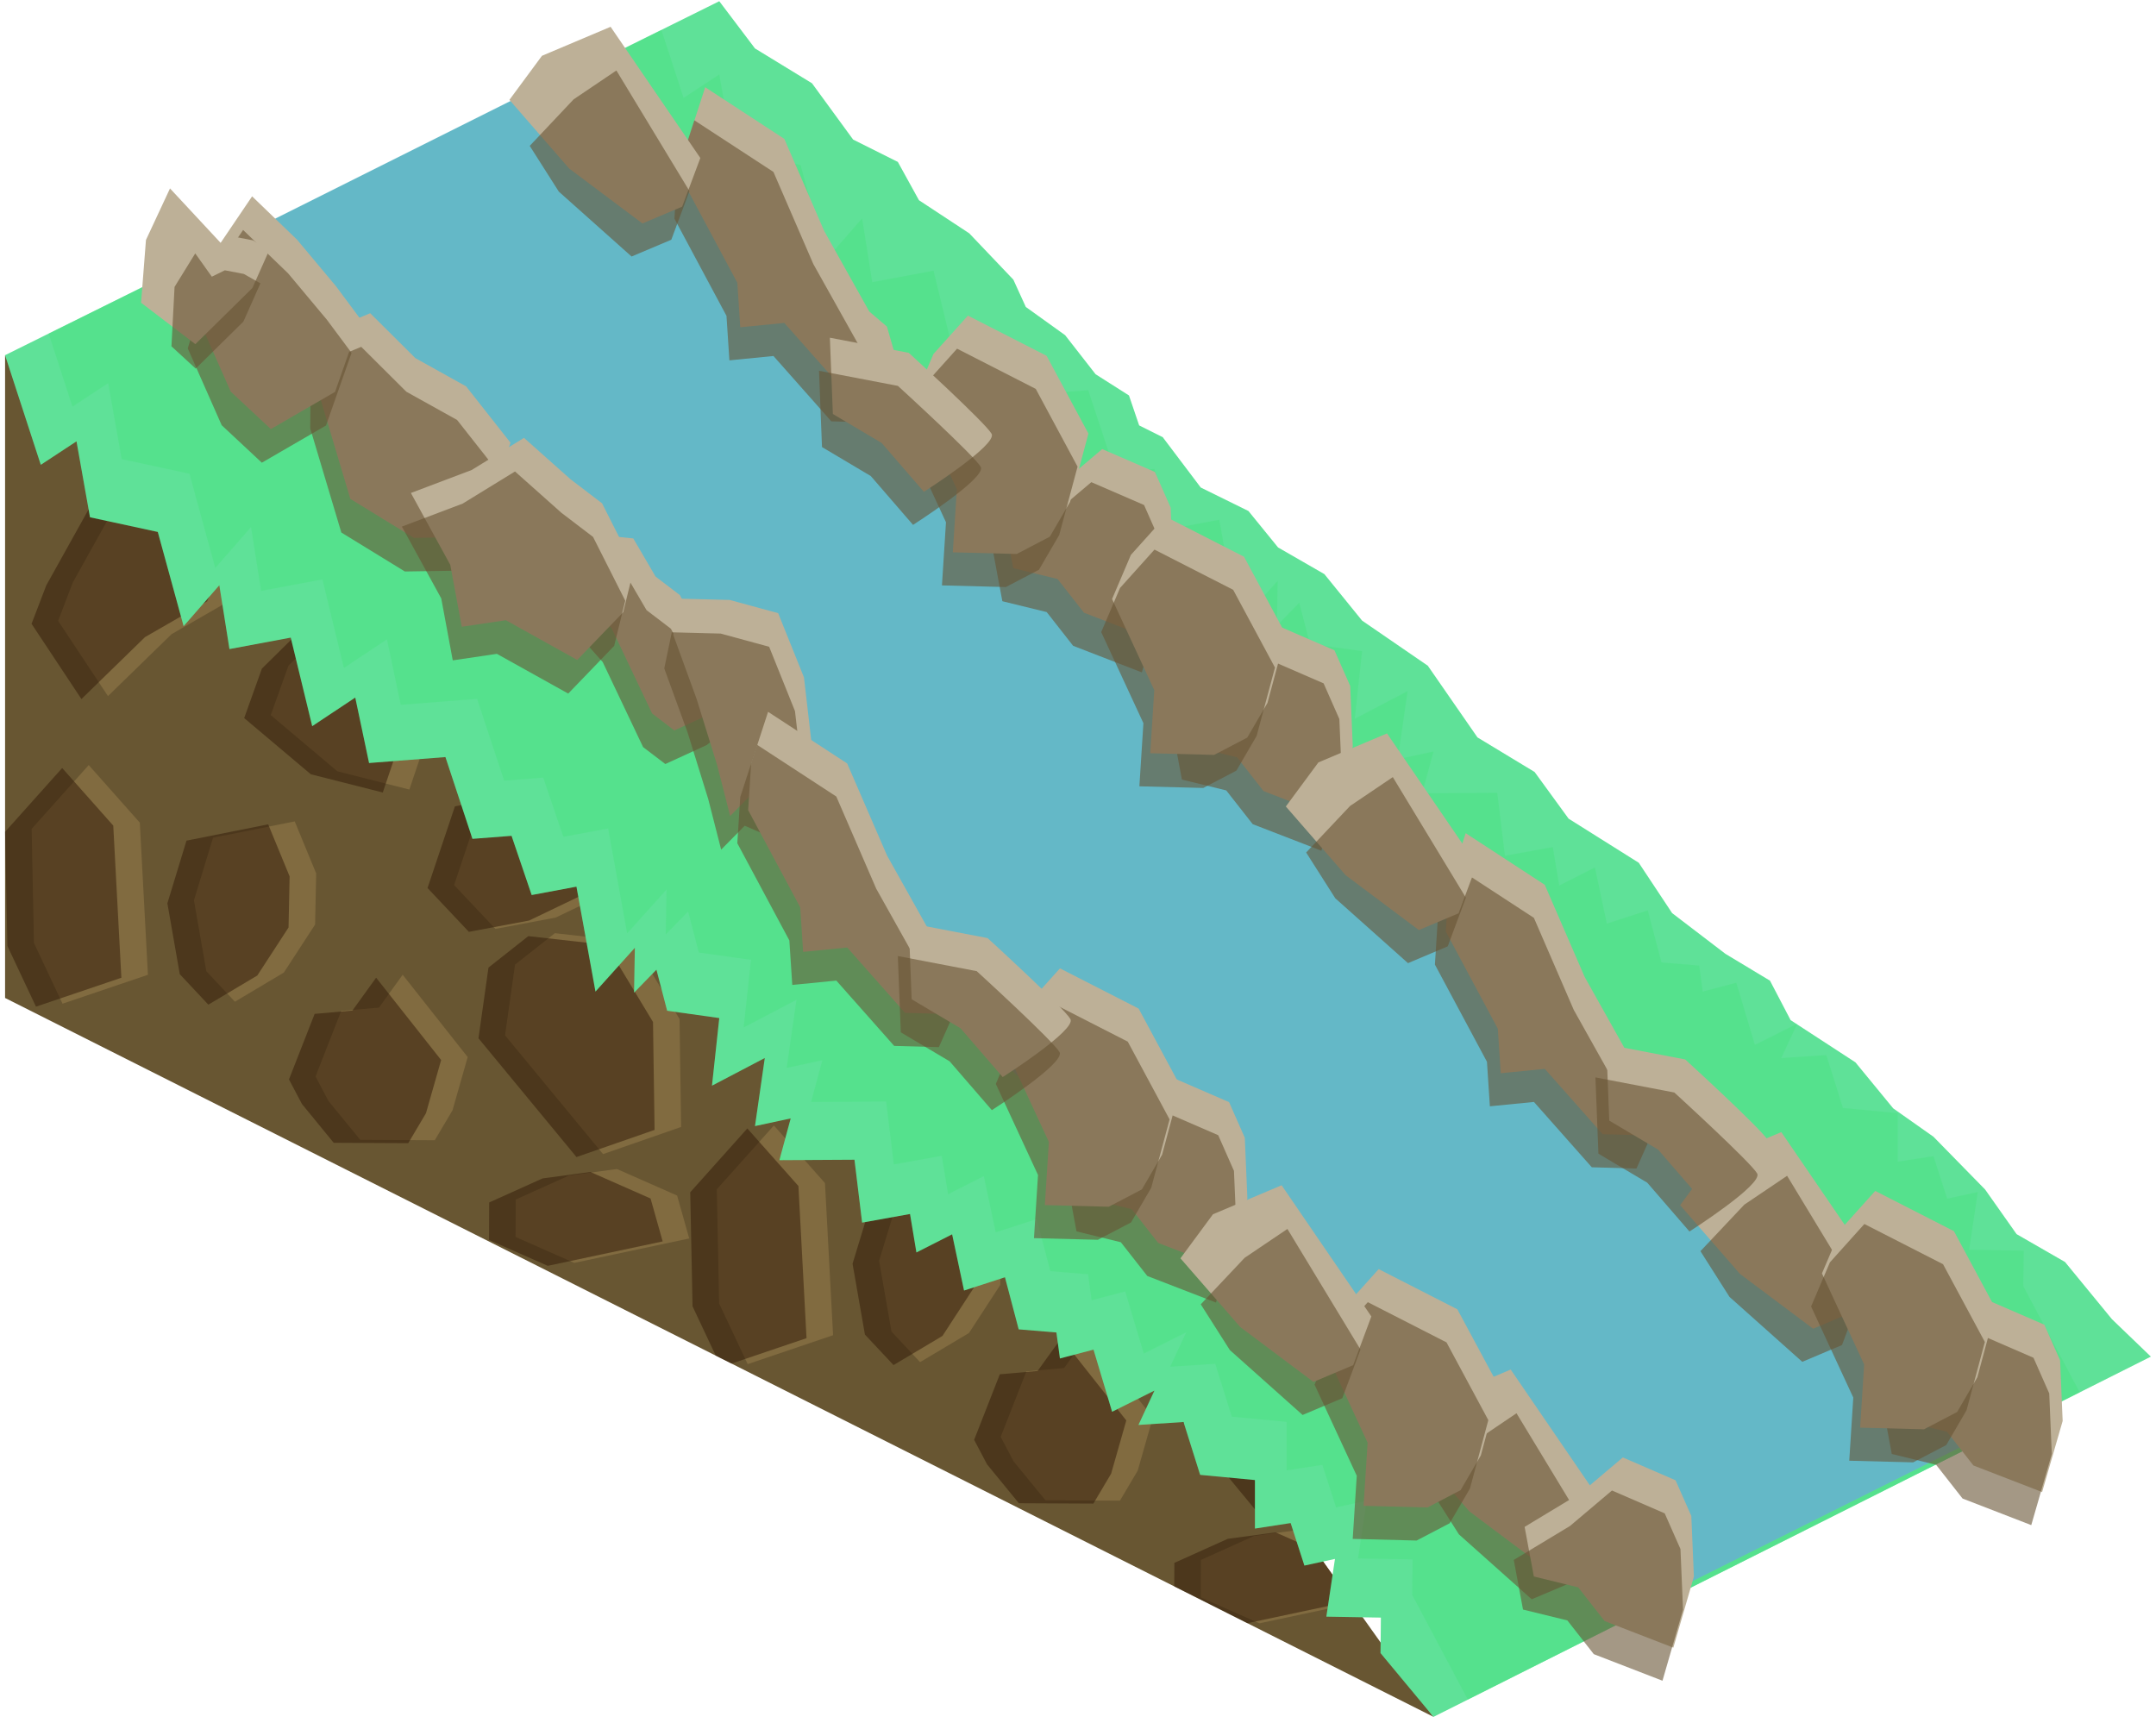 <?xml version="1.0" encoding="UTF-8" standalone="no"?><!DOCTYPE svg PUBLIC "-//W3C//DTD SVG 1.1//EN" "http://www.w3.org/Graphics/SVG/1.1/DTD/svg11.dtd"><svg width="100%" height="100%" viewBox="0 0 324 259" version="1.1" xmlns="http://www.w3.org/2000/svg" xmlns:xlink="http://www.w3.org/1999/xlink" xml:space="preserve" xmlns:serif="http://www.serif.com/" style="fill-rule:evenodd;clip-rule:evenodd;stroke-linejoin:round;stroke-miterlimit:1.414;"><g id="Grass_Ramp_LeftUp_low-angle3"><g id="Grass_Ramp_LeftUp_low-angle1"><path d="M108.094,107.047l107.331,150.97l-214.662,-108.037l0,-96.598l107.331,53.665Z" style="fill:#685632;"/><clipPath id="_clip1"><path d="M108.094,107.047l107.331,150.97l-214.662,-108.037l0,-96.598l107.331,53.665Z"/></clipPath><g clip-path="url(#_clip1)"><path d="M90.624,173.444l11.734,-4.08l-0.235,-16.22l-6.989,-11.582l-11.749,-1.319l-5.987,4.725l-1.503,10.627l14.729,17.849" style="fill:#816b40;"/><path d="M86.302,189.792l17.273,-3.671l-1.819,-6.447l-9.043,-3.989l-7.195,0.973l-8.01,3.609l-0.029,5.632l8.823,3.893Z" style="fill:#816b40;"/><path d="M49.361,165.465l4.778,5.836l11.198,0.058l2.666,-4.498l2.28,-7.998l-9.769,-12.374l-3.564,4.939l-5.674,0.498l-3.859,9.848l1.944,3.691" style="fill:#816b40;"/><path d="M74.451,139.597l-6.211,-6.587l4.115,-12.273l9.073,-1.736l7.964,-0.801l2.763,4.188l3.721,-1.192l5.457,1.532l1.352,4.444l-6.164,3.963l-4.606,2.727l-8.414,4.037l-9.05,1.698Z" style="fill:#816b40;"/><path d="M35.3,150.542l-4.294,-4.586l-1.862,-10.647l2.871,-9.418l12.278,-2.445l3.22,7.815l-0.16,7.685l-4.698,7.216l-7.355,4.38Z" style="fill:#816b40;"/><path d="M16.227,104.614l-7.494,-11.309l2.215,-5.783l10.317,-18.523c0,0 7.679,6.584 10.234,6.868c2.556,0.284 7.574,5.082 7.574,5.082l-3.96,8.979l-9.329,5.376l-9.557,9.31Z" style="fill:#816b40;"/><path d="M61.516,118.657l-10.819,-2.742l-10.011,-8.444l2.663,-7.435l5.35,-5.277l7.762,2.587l4.722,5.79l3.252,6.875l-2.919,8.646" style="fill:#816b40;"/><path d="M4.753,124.571l8.581,-9.593l7.678,8.655l1.217,22.864l-12.832,4.344l-4.296,-9.13l-0.348,-17.14" style="fill:#816b40;"/><path d="M82.312,190.235l17.273,-3.67l-1.819,-6.448l-9.042,-3.989l-7.196,0.973l-8.01,3.609l-0.029,5.633l8.823,3.892Zm4.322,-16.347l-14.729,-17.849l1.503,-10.627l5.987,-4.726l11.749,1.32l6.989,11.581l0.236,16.221l-11.735,4.08Zm-41.263,-7.98l-1.944,-3.691l3.859,-9.847l5.674,-0.498l3.564,-4.94l9.77,12.374l-2.281,7.998l-2.666,4.498l-11.198,-0.057l-4.778,-5.837Zm-44.608,-40.894l8.581,-9.592l7.678,8.654l1.217,22.864l-12.832,4.344l-4.296,-9.129l-0.348,-17.141Zm30.547,25.971l-4.294,-4.585l-1.862,-10.648l2.871,-9.417l12.278,-2.446l3.22,7.815l-0.16,7.685l-4.698,7.217l-7.355,4.379Zm39.151,-10.944l-6.211,-6.587l4.115,-12.274l9.073,-1.735l7.964,-0.802l2.763,4.188l3.721,-1.192l5.457,1.533l1.352,4.444l-6.164,3.963l-4.606,2.727l-8.414,4.037l-9.05,1.698Zm-12.935,-20.941l-10.818,-2.741l-10.012,-8.444l2.663,-7.436l5.35,-5.277l7.762,2.587l4.722,5.79l3.252,6.875l-2.919,8.646Zm-45.289,-14.043l-7.494,-11.309l2.215,-5.782l10.317,-18.523c0,0 7.679,6.583 10.234,6.868c2.556,0.284 7.574,5.082 7.574,5.082l-3.96,8.979l-9.329,5.375l-9.557,9.31Z" style="fill:#311807;fill-opacity:0.5;"/><path d="M193.589,227.61l11.735,-4.08l-0.236,-16.22l-6.989,-11.582l-11.749,-1.32l-5.987,4.726l-1.503,10.627l14.729,17.849" style="fill:#816b40;"/><path d="M189.267,243.958l17.273,-3.671l-1.819,-6.447l-9.042,-3.99l-7.196,0.973l-8.01,3.61l-0.029,5.632l8.823,3.893Z" style="fill:#816b40;"/><path d="M152.326,219.63l4.778,5.837l11.198,0.057l2.666,-4.498l2.281,-7.997l-9.77,-12.374l-3.564,4.939l-5.674,0.498l-3.859,9.848l1.944,3.69" style="fill:#816b40;"/><path d="M177.416,193.763l-6.21,-6.587l4.114,-12.273l9.073,-1.736l7.964,-0.801l2.764,4.187l3.72,-1.191l5.457,1.532l1.352,4.444l-6.164,3.963l-4.606,2.727l-8.414,4.037l-9.05,1.698Z" style="fill:#816b40;"/><path d="M138.266,204.708l-4.295,-4.586l-1.862,-10.647l2.871,-9.418l12.278,-2.445l3.22,7.814l-0.16,7.686l-4.698,7.216l-7.354,4.38Z" style="fill:#816b40;"/><path d="M119.192,158.78l-7.494,-11.309l2.215,-5.783l10.317,-18.523c0,0 7.679,6.584 10.234,6.868c2.556,0.284 7.574,5.082 7.574,5.082l-3.96,8.979l-9.329,5.376l-9.557,9.31Z" style="fill:#816b40;"/><path d="M164.481,172.822l-10.818,-2.741l-10.012,-8.444l2.663,-7.435l5.351,-5.277l7.761,2.587l4.722,5.79l3.252,6.875l-2.919,8.645" style="fill:#816b40;"/><path d="M107.718,178.737l8.581,-9.593l7.678,8.655l1.217,22.863l-12.832,4.345l-4.296,-9.13l-0.348,-17.14" style="fill:#816b40;"/><path d="M185.277,244.401l17.273,-3.67l-1.819,-6.448l-9.042,-3.989l-7.196,0.973l-8.01,3.609l-0.029,5.633l8.823,3.892Zm4.322,-16.347l-14.729,-17.849l1.503,-10.628l5.987,-4.725l11.749,1.32l6.989,11.581l0.236,16.221l-11.735,4.08Zm-41.263,-7.98l-1.944,-3.691l3.859,-9.847l5.674,-0.498l3.564,-4.94l9.77,12.374l-2.281,7.998l-2.666,4.498l-11.198,-0.057l-4.778,-5.837Zm-44.608,-40.894l8.581,-9.592l7.678,8.654l1.217,22.864l-12.832,4.344l-4.296,-9.129l-0.348,-17.141Zm30.548,25.971l-4.295,-4.585l-1.861,-10.648l2.87,-9.418l12.278,-2.445l3.22,7.815l-0.16,7.685l-4.698,7.217l-7.354,4.379Zm39.15,-10.944l-6.21,-6.587l4.114,-12.274l9.073,-1.735l7.964,-0.802l2.764,4.188l3.72,-1.192l5.458,1.532l1.351,4.445l-6.164,3.962l-4.606,2.728l-8.414,4.037l-9.05,1.698Zm-12.935,-20.941l-10.818,-2.742l-10.012,-8.443l2.663,-7.436l5.351,-5.277l7.761,2.587l4.722,5.79l3.252,6.875l-2.919,8.646Zm-45.289,-14.043l-7.494,-11.309l2.215,-5.782l10.317,-18.523c0,0 7.679,6.583 10.235,6.867c2.555,0.285 7.573,5.082 7.573,5.082l-3.96,8.98l-9.329,5.375l-9.557,9.31Z" style="fill:#311807;fill-opacity:0.5;"/></g><path d="M0.763,53.382l5.366,16.472l5.367,-3.528l2.029,11.413l10.187,2.204l3.883,14.159l5.367,-6.149l1.521,9.592l9.212,-1.723l3.224,13.308l6.47,-4.296l2.074,9.835l11.477,-0.895l4.059,12.292l5.876,-0.452l3.024,8.897l6.729,-1.259l2.86,15.768l5.919,-6.584l-0.119,6.743l3.361,-3.451l1.61,6.171l7.835,1.098l-1.098,10.163l7.937,-4.159l-1.473,10.232l5.367,-1.155l-1.699,6.276l11.281,-0.066l1.151,9.453l7.198,-1.297l0.961,5.78l5.367,-2.725l1.791,8.447l6.149,-1.994l2.062,7.828l5.668,0.471l0.53,3.905l5.048,-1.327l2.792,9.337l6.367,-3.183l-2.405,5.164l6.771,-0.445l2.5,7.947l8.233,0.779l0,7.291l5.367,-0.827l2.066,6.39l4.597,-1.002l-1.297,8.675l8.197,0.142l-0.057,5.338l7.96,9.582l107.802,-54.136l-5.837,-5.612l-7.062,-8.609l-7.278,-4.186l-4.729,-6.706l-7.764,-7.931l-6.048,-4.264l-5.678,-6.917l-9.74,-6.344l-3.098,-5.928l-6.698,-4.036l-8.009,-6.119l-5.015,-7.568l-10.543,-6.625l-5.107,-7.016l-8.59,-5.199l-7.461,-10.77l-9.878,-6.783l-5.668,-6.986l-6.958,-4.007l-4.454,-5.477l-7.165,-3.528l-5.71,-7.562l-3.548,-1.774l-1.527,-4.501l-5.016,-3.187l-4.581,-5.871l-5.908,-4.242l-1.872,-4.105l-6.625,-6.959l-7.56,-4.976l-3.173,-5.757l-6.722,-3.361l-6.177,-8.455l-8.568,-5.236l-5.366,-7.097l-107.331,53.195Z" style="fill:#56e890;"/><clipPath id="_clip2"><path d="M0.763,53.382l5.366,16.472l5.367,-3.528l2.029,11.413l10.187,2.204l3.883,14.159l5.367,-6.149l1.521,9.592l9.212,-1.723l3.224,13.308l6.47,-4.296l2.074,9.835l11.477,-0.895l4.059,12.292l5.876,-0.452l3.024,8.897l6.729,-1.259l2.86,15.768l5.919,-6.584l-0.119,6.743l3.361,-3.451l1.61,6.171l7.835,1.098l-1.098,10.163l7.937,-4.159l-1.473,10.232l5.367,-1.155l-1.699,6.276l11.281,-0.066l1.151,9.453l7.198,-1.297l0.961,5.78l5.367,-2.725l1.791,8.447l6.149,-1.994l2.062,7.828l5.668,0.471l0.53,3.905l5.048,-1.327l2.792,9.337l6.367,-3.183l-2.405,5.164l6.771,-0.445l2.5,7.947l8.233,0.779l0,7.291l5.367,-0.827l2.066,6.39l4.597,-1.002l-1.297,8.675l8.197,0.142l-0.057,5.338l7.96,9.582l107.802,-54.136l-5.837,-5.612l-7.062,-8.609l-7.278,-4.186l-4.729,-6.706l-7.764,-7.931l-6.048,-4.264l-5.678,-6.917l-9.74,-6.344l-3.098,-5.928l-6.698,-4.036l-8.009,-6.119l-5.015,-7.568l-10.543,-6.625l-5.107,-7.016l-8.59,-5.199l-7.461,-10.77l-9.878,-6.783l-5.668,-6.986l-6.958,-4.007l-4.454,-5.477l-7.165,-3.528l-5.71,-7.562l-3.548,-1.774l-1.527,-4.501l-5.016,-3.187l-4.581,-5.871l-5.908,-4.242l-1.872,-4.105l-6.625,-6.959l-7.56,-4.976l-3.173,-5.757l-6.722,-3.361l-6.177,-8.455l-8.568,-5.236l-5.366,-7.097l-107.331,53.195Z"/></clipPath><g clip-path="url(#_clip2)"><path d="M118.827,175.114l-142.424,-119.815l142.424,-71.212l222.314,226.937l-125.716,52.124l-96.598,-88.034Z" style="fill:#93bcc7;fill-opacity:0.15;"/><path d="M97.607,-1.003l5.12,15.718l5.367,-3.528l2.029,11.413l10.187,2.204l3.884,14.159l5.366,-6.149l1.521,9.592l9.212,-1.723l3.224,13.308l6.47,-4.296l2.074,9.835l11.477,-0.895l4.059,12.292l5.876,-0.452l3.024,8.897l6.729,-1.259l2.86,15.768l5.919,-6.584l-0.119,6.743l3.361,-3.451l1.61,6.171l7.835,1.098l-1.098,10.163l7.938,-4.159l-1.473,10.232l5.366,-1.155l-1.699,6.276l11.282,-0.066l1.15,9.453l7.198,-1.297l0.961,5.78l5.367,-2.725l1.792,8.447l6.149,-1.994l2.061,7.828l5.668,0.471l0.53,3.905l5.048,-1.327l2.792,9.337l6.367,-3.183l-2.404,5.164l6.77,-0.445l2.501,7.947l8.232,0.779l0,7.291l5.367,-0.827l2.066,6.39l4.597,-1.002l-1.296,8.675l8.196,0.142l-0.057,5.338l10.097,19.011l21.409,-9.117l5.287,5.027l-118.535,50.483l-10.097,-19.011l0.057,-5.338l-8.197,-0.142l1.297,-8.675l-4.597,1.002l-2.066,-6.39l-5.367,0.827l0,-7.291l-8.233,-0.779l-2.5,-7.947l-6.771,0.445l2.405,-5.164l-6.367,3.183l-2.792,-9.337l-5.048,1.327l-0.53,-3.905l-5.668,-0.471l-2.062,-7.828l-6.149,1.994l-1.791,-8.447l-5.367,2.725l-0.961,-5.78l-7.198,1.297l-1.151,-9.453l-11.281,0.066l1.699,-6.276l-5.367,1.155l1.473,-10.232l-7.937,4.159l1.098,-10.164l-7.835,-1.097l-1.61,-6.171l-3.361,3.451l0.119,-6.743l-5.919,6.584l-2.86,-15.768l-6.729,1.259l-3.024,-8.898l-5.876,0.453l-4.059,-12.292l-11.477,0.895l-2.074,-9.835l-6.47,4.296l-3.224,-13.308l-9.212,1.723l-1.521,-9.592l-5.367,6.148l-3.883,-14.158l-10.187,-2.204l-2.029,-11.413l-5.367,3.528l-5.366,-16.472l92.085,-45.639Z" style="fill:#42e17a;fill-opacity:0.35;"/></g></g><g id="Way_Ramp_Up_low2"><path d="M85.451,10.809l-59.904,29.953l70.601,54.709l41.731,53.065l107.335,93.653l56.084,-28.043l-215.847,-203.337" style="fill:#64b8c7;"/><g><path d="M47.976,59.339l0.075,-9.126l7.588,-3.14l6.783,6.749l7.62,4.239l6.676,8.475l-4.917,14.151l-9.601,0.148l-9.552,-5.858l-4.672,-15.638Z" style="fill:#bdb097;"/><path d="M46.622,64.39l0.075,-9.125l7.589,-3.141l6.782,6.749l7.62,4.239l6.676,8.476l-4.916,14.15l-9.602,0.149l-9.552,-5.858l-4.672,-15.639Z" style="fill:#685435;fill-opacity:0.6;"/><path d="M54.184,47.978l-3.835,10.914l-9.647,5.592l-6.035,-5.634l-5.096,-11.537l2.927,-9.842l5.388,-7.964l6.766,6.525l5.827,6.968l3.705,4.978" style="fill:#bdb097;"/><path d="M52.83,53.03l-3.835,10.914l-9.646,5.592l-6.036,-5.634l-5.096,-11.537l2.927,-9.842l5.389,-7.964l6.766,6.525l5.826,6.968l3.705,4.978" style="fill:#685435;fill-opacity:0.6;"/><path d="M40.49,37.531l-2.559,5.747l-8.572,8.443l-8.157,-6.223l0.733,-9.435l3.613,-7.745l7.638,8.211l1.96,-0.96l2.844,0.545l2.5,1.417Z" style="fill:#bdb097;"/><path d="M39.137,42.583l-2.56,5.746l-7.168,7.067l-3.644,-3.35l0.468,-8.931l3.108,-5.034l2.492,3.499l1.959,-0.959l2.844,0.545l2.501,1.417Z" style="fill:#685435;fill-opacity:0.6;"/><path d="M97.995,107.223l-6.063,-12.77l-6.416,-7.21l0.028,-3.394l0.034,-4.211l4.794,0.794l4.796,0.485l3.347,5.728l3.66,2.792l2.484,4.758l4.708,11.244l-1.808,1.478l-6.224,2.854l-3.34,-2.548Z" style="fill:#bdb097;"/><path d="M96.642,112.275l-6.063,-12.77l-6.417,-7.211l0.028,-3.393l0.035,-4.211l4.793,0.794l4.797,0.485l3.347,5.727l3.659,2.792l2.485,4.759l4.708,11.244l-1.808,1.478l-6.224,2.854l-3.34,-2.548Z" style="fill:#685435;fill-opacity:0.6;"/><path d="M120.821,101.806l-3.88,-9.658l-7.289,-1.984l-7.344,-0.19l-1.13,5.432l3.513,9.646l3.09,9.974l1.946,7.607l3.544,-3.589l3.391,1.474l4.534,-1.449l1.266,-3.04l-1.641,-14.223" style="fill:#bdb097;"/><path d="M119.467,106.858l-3.88,-9.658l-7.288,-1.984l-7.345,-0.19l-1.129,5.431l3.512,9.647l3.091,9.974l1.946,7.607l3.543,-3.59l3.391,1.475l4.534,-1.449l1.266,-3.04l-1.641,-14.223" style="fill:#685435;fill-opacity:0.6;"/><path d="M85.708,72.001l-6.961,-6.196l-7.866,4.828l-9.133,3.454l5.915,10.794l1.73,9.311l6.628,-0.981l10.726,5.972l6.907,-7.171l1.662,-6.79l-4.838,-9.582l-4.77,-3.639Z" style="fill:#bdb097;"/><path d="M84.354,77.053l-6.961,-6.197l-7.866,4.829l-9.132,3.454l5.915,10.794l1.73,9.31l6.628,-0.981l10.725,5.973l6.907,-7.171l1.663,-6.79l-4.838,-9.582l-4.771,-3.639Z" style="fill:#685435;fill-opacity:0.6;"/><path d="M187.069,170.993l0.386,9.111l-3.086,10.681l-10.324,-3.994l-3.973,-5.069l-6.664,-1.632l-1.39,-7.457l8.453,-5.105l6.308,-5.331l7.924,3.437l2.366,5.359Z" style="fill:#bdb097;"/><path d="M185.438,175.962l0.386,9.111l-3.087,10.681l-10.324,-3.994l-3.973,-5.069l-6.664,-1.632l-1.39,-7.458l8.454,-5.104l6.307,-5.331l7.924,3.436l2.367,5.36Z" style="fill:#685435;fill-opacity:0.6;"/><path d="M177.395,163.259l-6.284,-11.686l-11.823,-6.042l-5.178,5.764l-2.828,6.633l6.341,13.689l-0.606,9.489l9.604,0.248l4.975,-2.603l3.043,-5.219l2.756,-10.273Z" style="fill:#bdb097;"/><path d="M175.763,168.228l-6.284,-11.686l-11.823,-6.042l-5.178,5.764l-2.828,6.633l6.341,13.688l-0.606,9.489l9.604,0.248l4.976,-2.602l3.042,-5.219l2.756,-10.273Z" style="fill:#685435;fill-opacity:0.6;"/><path d="M240.511,225.541l-2.731,7.316l-5.969,2.523l-11.005,-8.249l-8.984,-10.326l4.89,-6.622l10.314,-4.36l13.485,19.718Z" style="fill:#bdb097;"/><path d="M238.88,230.51l-2.732,7.316l-5.968,2.523l-10.934,-9.754l-4.371,-6.874l6.595,-6.992l6.428,-4.339l10.982,18.12Z" style="fill:#685435;fill-opacity:0.6;"/><path d="M254.169,227.826l0.386,9.111l-3.087,10.681l-10.324,-3.994l-3.973,-5.069l-6.664,-1.632l-1.39,-7.457l8.454,-5.105l6.307,-5.331l7.924,3.436l2.367,5.36Z" style="fill:#bdb097;"/><path d="M252.537,232.795l0.386,9.111l-3.087,10.681l-10.324,-3.994l-3.973,-5.069l-6.664,-1.632l-1.39,-7.458l8.454,-5.104l6.307,-5.331l7.924,3.436l2.367,5.36Z" style="fill:#685435;fill-opacity:0.6;"/><path d="M225.294,208.456l-6.284,-11.686l-11.823,-6.042l-5.178,5.764l-2.828,6.633l6.341,13.688l-0.606,9.489l9.603,0.248l4.976,-2.602l3.042,-5.219l2.757,-10.273Z" style="fill:#bdb097;"/><path d="M223.662,213.425l-6.284,-11.686l-11.823,-6.042l-5.178,5.764l-2.828,6.632l6.341,13.689l-0.606,9.489l9.604,0.248l4.975,-2.602l3.043,-5.219l2.756,-10.273Z" style="fill:#685435;fill-opacity:0.6;"/><path d="M133.303,128.573l-5.992,-13.837l-11.886,-7.759l-2.548,7.829l-0.444,6.949l7.822,14.608l0.438,6.69l6.622,-0.655l8.695,9.818l6.713,0.185l1.66,-3.726l-1.647,-5.725l-2.652,-2.267l-6.781,-12.11" style="fill:#bdb097;"/><path d="M131.671,133.542l-5.992,-13.837l-11.886,-7.759l-2.548,7.829l-0.444,6.949l7.822,14.608l0.438,6.69l6.622,-0.655l8.695,9.818l6.713,0.185l1.66,-3.726l-1.647,-5.725l-2.652,-2.267l-6.781,-12.11" style="fill:#685435;fill-opacity:0.6;"/><path d="M160.862,153.151c-0.916,-1.64 -12.449,-12.17 -12.449,-12.17l-11.857,-2.271l0.448,11.463l7.334,4.356l6.348,7.34c0,0 11.093,-7.078 10.176,-8.718Z" style="fill:#bdb097;"/><path d="M159.231,158.12c-0.917,-1.64 -12.45,-12.17 -12.45,-12.17l-11.857,-2.271l0.448,11.463l7.334,4.356l6.349,7.34c0,0 11.092,-7.078 10.176,-8.718Z" style="fill:#685435;fill-opacity:0.6;"/><path d="M206.085,197.842l-2.731,7.316l-5.969,2.523l-11.005,-8.249l-8.985,-10.326l4.891,-6.622l10.314,-4.36l13.485,19.718Z" style="fill:#bdb097;"/><path d="M204.453,202.811l-2.731,7.316l-5.969,2.522l-10.933,-9.753l-4.371,-6.875l6.595,-6.992l6.427,-4.338l10.982,18.12Z" style="fill:#685435;fill-opacity:0.6;"/></g><g><path d="M175.926,76.288l0.386,9.111l-3.087,10.681l-10.323,-3.994l-3.973,-5.069l-6.665,-1.632l-1.389,-7.457l8.453,-5.105l6.308,-5.331l7.923,3.436l2.367,5.36Z" style="fill:#bdb097;"/><path d="M174.294,81.257l0.386,9.111l-3.086,10.681l-10.324,-3.994l-3.973,-5.069l-6.665,-1.632l-1.389,-7.458l8.453,-5.104l6.308,-5.331l7.924,3.436l2.366,5.36Z" style="fill:#685435;fill-opacity:0.6;"/><path d="M163.566,65.16l-6.284,-11.686l-11.824,-6.042l-5.177,5.764l-2.829,6.633l6.341,13.688l-0.606,9.489l9.604,0.249l4.976,-2.603l3.042,-5.219l2.757,-10.273Z" style="fill:#bdb097;"/><path d="M161.934,70.129l-6.284,-11.686l-11.823,-6.042l-5.178,5.764l-2.829,6.633l6.341,13.688l-0.606,9.489l9.604,0.248l4.976,-2.602l3.042,-5.219l2.757,-10.273Z" style="fill:#685435;fill-opacity:0.6;"/><path d="M123.855,34.706l-5.992,-13.836l-11.886,-7.76l-2.548,7.829l-0.444,6.95l7.821,14.608l0.439,6.689l6.622,-0.654l8.695,9.817l6.713,0.186l1.66,-3.727l-1.647,-5.724l-2.653,-2.267l-6.78,-12.111" style="fill:#bdb097;"/><path d="M122.223,39.675l-5.992,-13.836l-11.886,-7.76l-2.548,7.829l-0.444,6.95l7.822,14.608l0.438,6.689l6.622,-0.654l8.695,9.817l6.713,0.186l1.66,-3.727l-1.647,-5.724l-2.652,-2.267l-6.781,-12.111" style="fill:#685435;fill-opacity:0.6;"/><path d="M149.018,65.194c-0.916,-1.64 -12.45,-12.169 -12.45,-12.169l-11.856,-2.272l0.448,11.463l7.333,4.357l6.349,7.339c0,0 11.093,-7.078 10.176,-8.718Z" style="fill:#bdb097;"/><path d="M147.386,70.163c-0.916,-1.64 -12.45,-12.17 -12.45,-12.17l-11.856,-2.271l0.448,11.463l7.333,4.356l6.349,7.34c0,0 11.093,-7.078 10.176,-8.718Z" style="fill:#685435;fill-opacity:0.6;"/><path d="M105.245,23.743l-2.732,7.316l-5.968,2.523l-11.006,-8.249l-8.984,-10.326l4.89,-6.622l10.314,-4.36l13.486,19.718Z" style="fill:#bdb097;"/><path d="M103.613,28.712l-2.731,7.316l-5.969,2.522l-10.934,-9.753l-4.371,-6.875l6.595,-6.992l6.428,-4.338l10.982,18.12Z" style="fill:#685435;fill-opacity:0.6;"/><path d="M202.908,103.089l0.386,9.111l-3.087,10.681l-10.323,-3.994l-3.973,-5.069l-6.665,-1.632l-1.389,-7.458l8.453,-5.104l6.308,-5.331l7.923,3.436l2.367,5.36Z" style="fill:#bdb097;"/><path d="M201.276,108.058l0.386,9.111l-3.086,10.681l-10.324,-3.994l-3.973,-5.069l-6.665,-1.633l-1.389,-7.457l8.453,-5.104l6.308,-5.332l7.924,3.437l2.366,5.36Z" style="fill:#685435;fill-opacity:0.6;"/><path d="M193.234,95.355l-6.284,-11.686l-11.823,-6.042l-5.178,5.764l-2.828,6.633l6.34,13.688l-0.605,9.489l9.603,0.248l4.976,-2.602l3.042,-5.219l2.757,-10.273Z" style="fill:#bdb097;"/><path d="M191.602,100.324l-6.284,-11.686l-11.823,-6.042l-5.178,5.764l-2.828,6.633l6.341,13.688l-0.606,9.489l9.603,0.248l4.976,-2.602l3.042,-5.219l2.757,-10.273Z" style="fill:#685435;fill-opacity:0.6;"/><path d="M281.176,189.853l-2.732,7.316l-5.968,2.522l-11.006,-8.248l-8.984,-10.326l4.89,-6.623l10.314,-4.359l13.486,19.718Z" style="fill:#bdb097;"/><path d="M279.544,194.821l-2.731,7.316l-5.969,2.523l-10.934,-9.753l-4.371,-6.875l6.595,-6.992l6.428,-4.338l10.982,18.119Z" style="fill:#685435;fill-opacity:0.6;"/><path d="M309.587,204.441l0.386,9.111l-3.086,10.681l-10.324,-3.994l-3.973,-5.069l-6.664,-1.632l-1.39,-7.458l8.453,-5.104l6.308,-5.331l7.924,3.436l2.366,5.36Z" style="fill:#bdb097;"/><path d="M307.956,209.409l0.386,9.112l-3.087,10.681l-10.324,-3.994l-3.973,-5.069l-6.664,-1.633l-1.39,-7.457l8.454,-5.104l6.307,-5.332l7.924,3.437l2.367,5.359Z" style="fill:#685435;fill-opacity:0.6;"/><path d="M299.913,196.707l-6.284,-11.686l-11.823,-6.042l-5.178,5.764l-2.828,6.633l6.341,13.688l-0.606,9.489l9.604,0.248l4.975,-2.602l3.043,-5.219l2.756,-10.273Z" style="fill:#bdb097;"/><path d="M298.281,201.676l-6.284,-11.686l-11.823,-6.042l-5.178,5.764l-2.828,6.632l6.341,13.689l-0.606,9.489l9.604,0.248l4.976,-2.602l3.042,-5.22l2.756,-10.272Z" style="fill:#685435;fill-opacity:0.6;"/><path d="M238.138,146.811l-5.992,-13.837l-11.886,-7.759l-2.548,7.829l-0.444,6.949l7.822,14.608l0.438,6.69l6.622,-0.655l8.695,9.818l6.713,0.185l1.66,-3.726l-1.647,-5.725l-2.652,-2.267l-6.781,-12.11" style="fill:#bdb097;"/><path d="M236.506,151.78l-5.992,-13.837l-11.886,-7.759l-2.548,7.829l-0.444,6.949l7.822,14.608l0.438,6.69l6.622,-0.655l8.695,9.818l6.714,0.185l1.659,-3.726l-1.647,-5.725l-2.652,-2.267l-6.781,-12.11" style="fill:#685435;fill-opacity:0.6;"/><path d="M265.698,171.389c-0.917,-1.64 -12.45,-12.17 -12.45,-12.17l-11.857,-2.271l0.448,11.463l7.334,4.356l6.348,7.34c0,0 11.093,-7.078 10.177,-8.718Z" style="fill:#bdb097;"/><path d="M264.066,176.358c-0.917,-1.64 -12.45,-12.17 -12.45,-12.17l-11.857,-2.271l0.448,11.463l7.334,4.356l6.349,7.339c0,0 11.092,-7.077 10.176,-8.717Z" style="fill:#685435;fill-opacity:0.6;"/><path d="M221.924,129.938l-2.731,7.316l-5.969,2.522l-11.006,-8.248l-8.984,-10.326l4.891,-6.623l10.314,-4.359l13.485,19.718Z" style="fill:#bdb097;"/><path d="M220.292,134.906l-2.731,7.316l-5.969,2.523l-10.933,-9.753l-4.371,-6.875l6.595,-6.992l6.427,-4.338l10.982,18.119Z" style="fill:#685435;fill-opacity:0.6;"/></g></g></g></svg>
